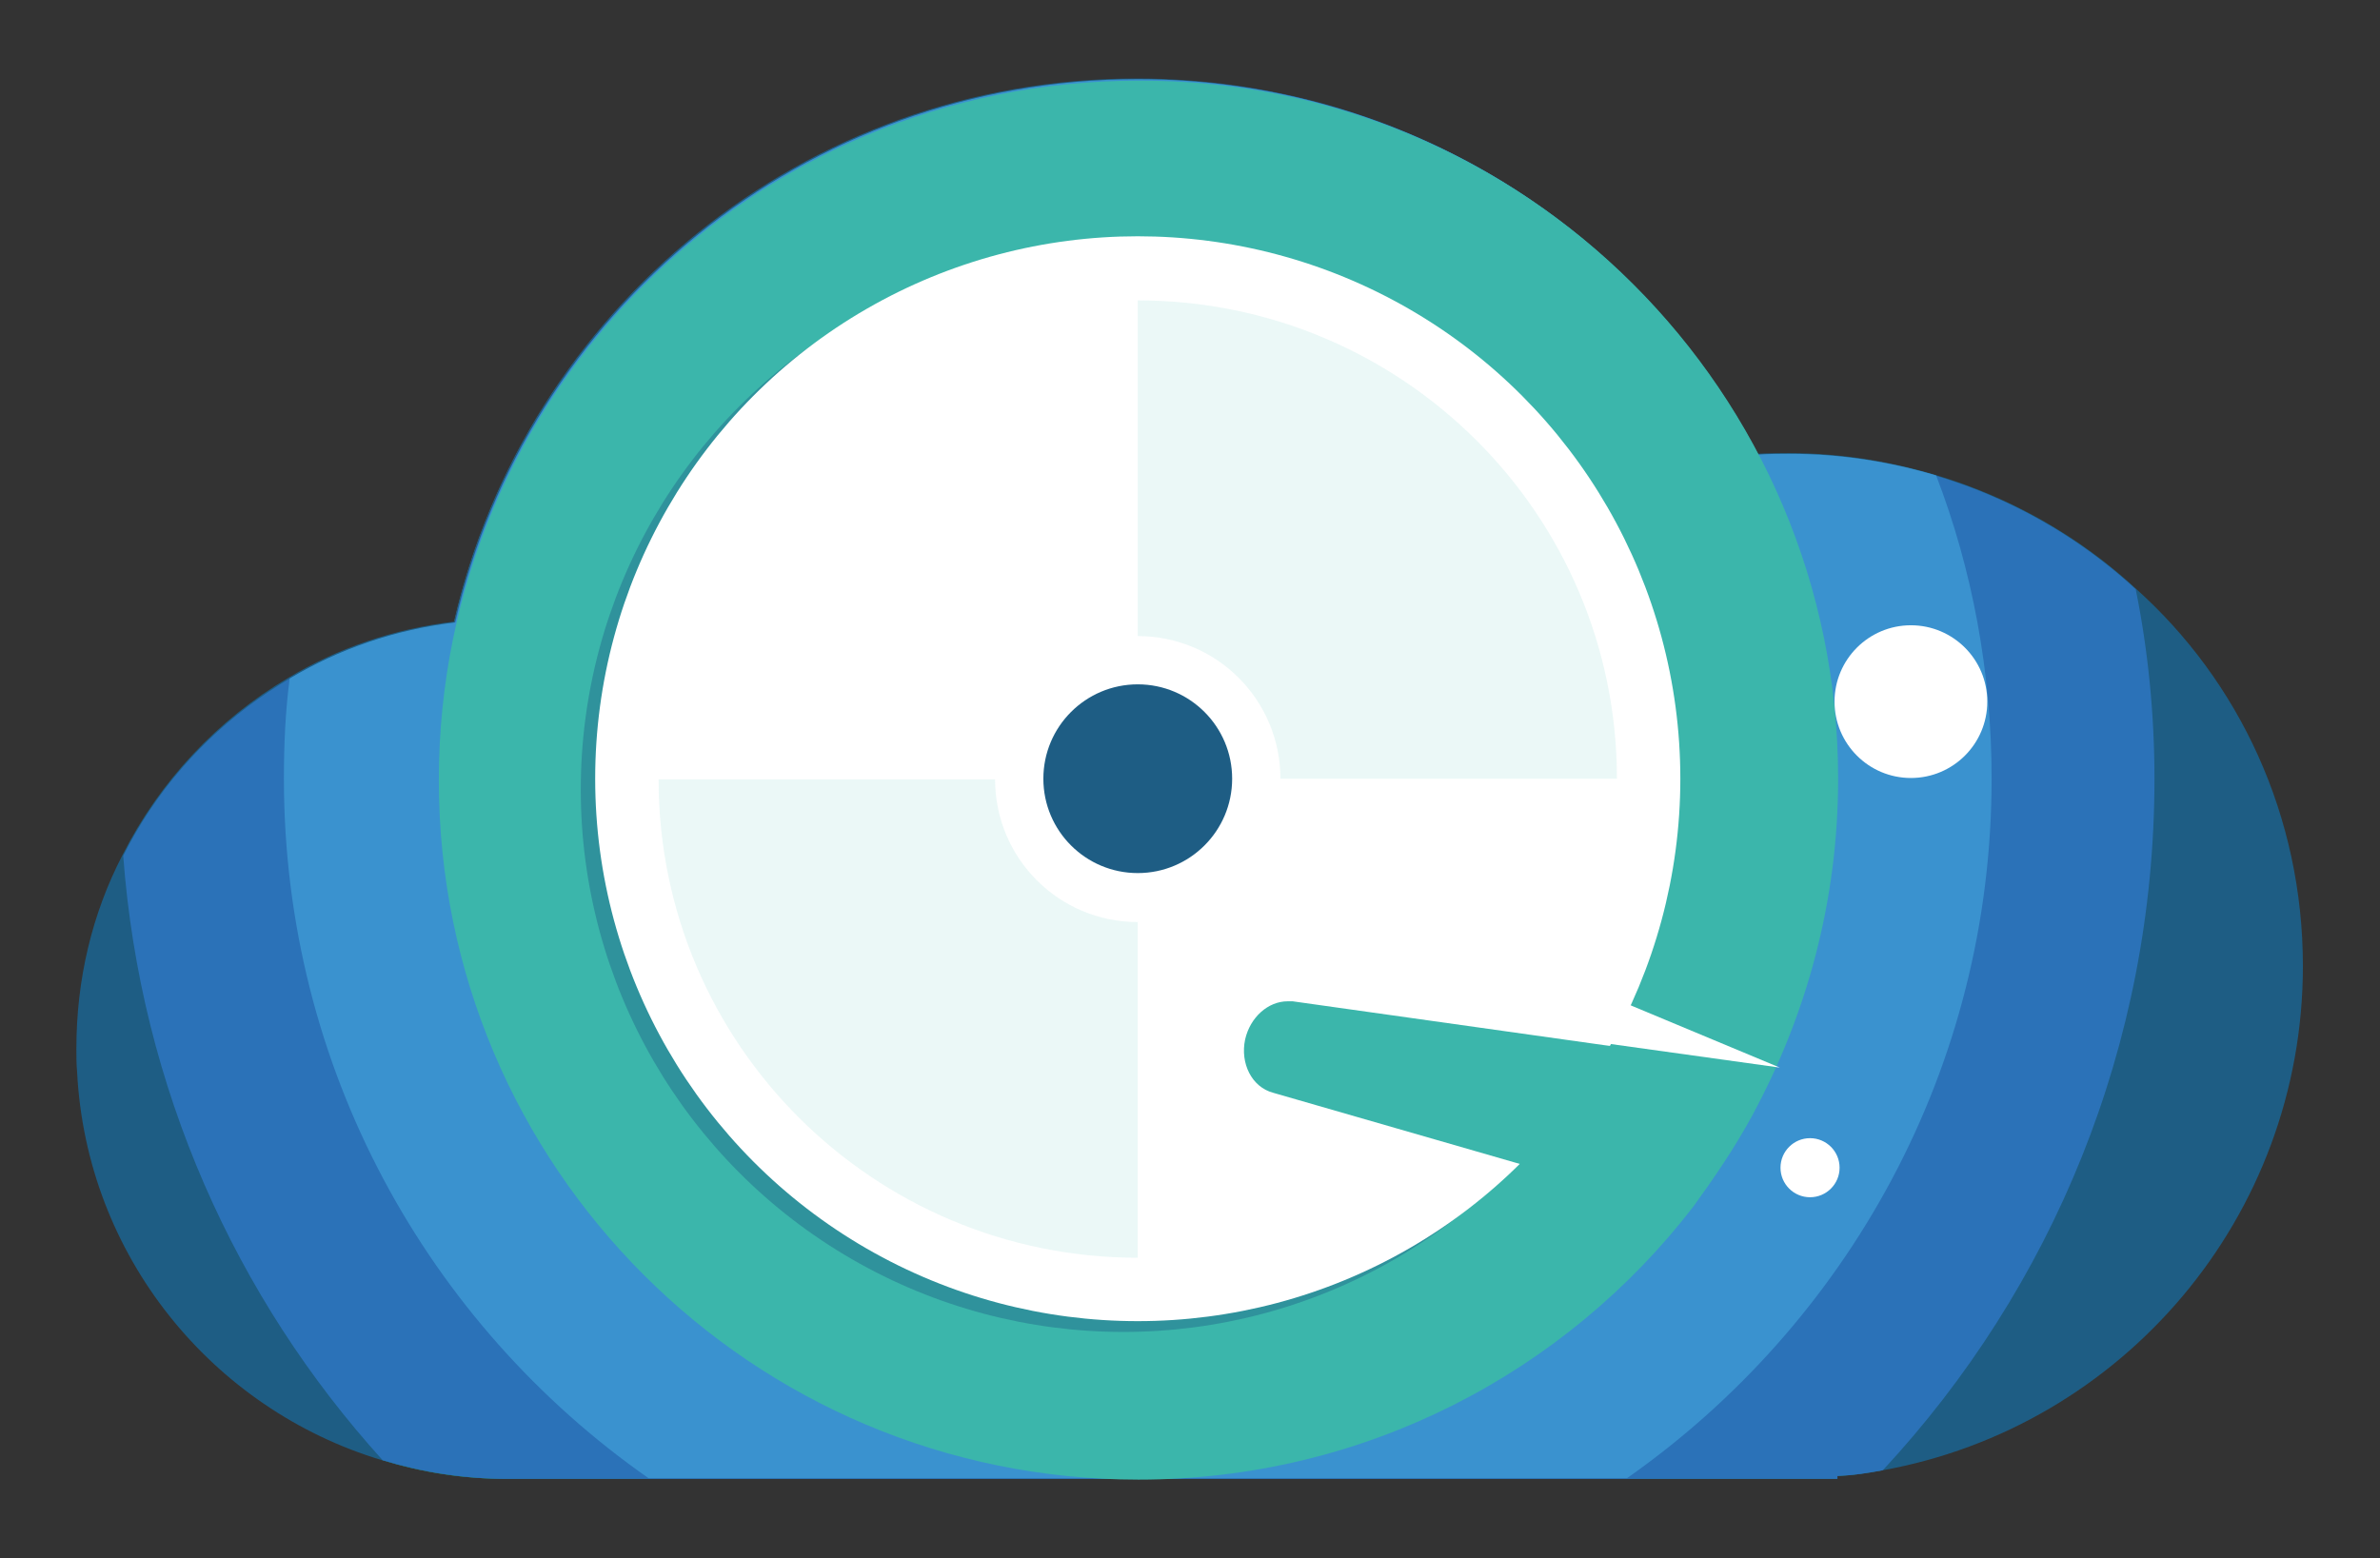 <?xml version="1.0" encoding="utf-8"?>
<!-- Generator: Adobe Illustrator 19.0.0, SVG Export Plug-In . SVG Version: 6.00 Build 0)  -->
<svg version="1.1" id="Layer_1" xmlns="http://www.w3.org/2000/svg" xmlns:xlink="http://www.w3.org/1999/xlink" x="0px" y="0px"
	 viewBox="-369 288.7 330.3 216.3" style="enable-background:new -369 288.7 330.3 216.3;" xml:space="preserve">
<rect x="-369" y="288.7" width="330.3" height="216.3" fill="#333333" stroke="none"/>
<style type="text/css">
	.st0{fill:#309A47;}
	.st1{fill:#61B44D;}
	.st2{fill:#89C655;}
	.st3{fill:#FFFFFF;}
	.st4{opacity:0.4;fill:#238648;enable-background:new    ;}
	.st5{opacity:0.1;fill:#89C655;enable-background:new    ;}
	.st6{fill:#238648;}
	.st7{fill:#1E5D84;}
	.st8{fill:#2B72B8;}
	.st9{fill:#3A92CF;}
	.st10{fill:#3BB6AB;}
	.st11{opacity:0.4;fill:#1E5D84;enable-background:new    ;}
	.st12{opacity:0.1;fill:#3BB6AB;enable-background:new    ;}
</style>
<g>
	<path id="XMLID_40_" class="st0" d="M-70.2,396.8c0,37.1-14.3,70.7-37.7,96c-2.1,0.4-4.1,0.7-6.3,0.8v0.4h-184.5
		c-6,0-11.8-0.9-17.2-2.6c-20.4-22.5-33.6-51.7-36-83.9c8.7-17.4,25.9-29.9,46-32.3c9.9-43.2,48.5-75.4,94.7-75.4
		c37.4,0,69.8,21.1,86.1,52.1c1.5-0.1,3-0.1,4.5-0.1c18.5,0,35.4,7.1,48,18.7C-71.1,378.9-70.2,387.8-70.2,396.8z"/>
	<path id="XMLID_39_" class="st1" d="M-92.8,396.8c0,40.1-19.9,75.7-50.6,97.1h-135.7c-30.6-21.4-50.6-56.9-50.6-97.1
		c0-4.7,0.2-9.3,0.8-13.9c6.8-4.1,14.6-6.8,23-7.8c9.9-43.2,48.5-75.4,94.7-75.4c37.4,0,69.8,21.1,86.1,52.1c1.5-0.1,3-0.1,4.5-0.1
		c7,0,13.8,1.1,20.2,3C-95.5,367.7-92.8,382-92.8,396.8z"/>
	<path id="XMLID_55_" class="st2" d="M-114.2,396.8c0,17-4.4,32.9-12,46.7c-2.4,4.4-5.2,8.5-8.1,12.5c-17.7,23-45.6,37.9-77,37.9
		c-53.6,0-97.1-43.4-97.1-97.1c0-53.6,43.4-97.1,97.1-97.1S-114.2,343.3-114.2,396.8z"/>
	<circle id="XMLID_5_" class="st3" cx="-103.9" cy="386.1" r="10.6"/>
	<circle id="XMLID_10_" class="st4" cx="-213.2" cy="398.3" r="75.2"/>
	<circle id="XMLID_7_" class="st3" cx="-211.2" cy="396.8" r="75.2"/>
	<path id="XMLID_31_" class="st5" d="M-211.2,330.4V377c11,0,19.8,8.9,19.8,19.8h46.6C-144.8,360.1-174.5,330.4-211.2,330.4z"/>
	<path id="XMLID_11_" class="st5" d="M-211.2,463.3v-46.6c-11,0-19.8-8.9-19.8-19.8h-46.6C-277.7,433.6-247.9,463.3-211.2,463.3z"/>
	<path id="XMLID_41_" class="st2" d="M-126.1,443.7c-2.4,4.4-5.2,8.5-8.1,12.5c-1.3,0.2-2.5,0.2-3.8-0.1l-54.4-15.7
		c-3-0.8-4.6-4.1-3.9-7.4c0.7-3.1,3.2-5.3,5.9-5.3c0.2,0,0.5,0,0.7,0l56.1,7.9C-129.6,435.9-126.7,439.3-126.1,443.7z"/>
	<polygon id="XMLID_8_" class="st3" points="-167.4,430.6 -122.2,436.9 -154.2,423.5 	"/>
	<circle id="XMLID_3_" class="st6" cx="-211.2" cy="396.8" r="13.1"/>
	<circle id="XMLID_6_" class="st3" cx="-118.1" cy="450.8" r="4.1"/>
	<path id="XMLID_181_" class="st7" d="M-49.4,422.8c0,34.9-25.1,64-58.3,70c-2.1,0.4-4.1,0.7-6.3,0.8v0.4h-184.6
		c-6,0-11.8-0.9-17.4-2.6c-23.6-7.1-41-28.4-42.3-53.9c-0.1-1.1-0.1-2.1-0.1-3.2c0-9.7,2.2-18.8,6.4-26.9
		c5.2-10.3,13.2-18.8,23-24.6c6.8-4.1,14.6-6.8,23-7.8c9.9-43.2,48.5-75.4,94.7-75.4c37.4,0,69.9,21.1,86.1,52.1
		c1.5-0.1,3-0.1,4.5-0.1c7,0,13.8,1.1,20.2,3c10.5,3.1,20.1,8.6,27.9,15.8C-58.2,383.3-49.4,402-49.4,422.8z"/>
	<path id="XMLID_178_" class="st8" d="M-70,396.8c0,37.1-14.3,70.8-37.7,96c-2.1,0.4-4.1,0.7-6.3,0.8v0.4h-184.5
		c-6,0-11.8-0.9-17.4-2.6c-20.4-22.5-33.6-51.7-36-83.9c8.7-17.4,25.9-29.9,46-32.3c9.9-43.2,48.5-75.4,94.7-75.4
		c37.4,0,69.8,21.1,86.1,52.1c1.5-0.1,3-0.1,4.5-0.1c18.5,0,35.4,7.1,48,18.7C-70.9,378.9-70,387.8-70,396.8z"/>
	<path id="XMLID_175_" class="st9" d="M-92.6,396.8c0,40.3-20.1,75.7-50.6,97.1H-279c-30.6-21.4-50.6-56.9-50.6-97.1
		c0-4.7,0.2-9.3,0.8-13.9c6.8-4.1,14.6-6.8,23-7.8c9.9-43.2,48.5-75.4,94.7-75.4c37.4,0,69.8,21.1,86.1,52.1c1.5-0.1,3-0.1,4.5-0.1
		c7,0,13.8,1.1,20.2,3C-95.3,367.7-92.6,382-92.6,396.8z"/>
	<path id="XMLID_172_" class="st10" d="M-113.9,396.8c0,17-4.4,32.9-12,46.9c-2.4,4.4-5.2,8.5-8.1,12.5c-17.7,23-45.6,37.9-77,37.9
		c-53.6,0-97.1-43.4-97.1-97.1s43.4-97.1,97.1-97.1C-157.4,299.7-113.9,343.1-113.9,396.8z"/>
	<circle id="XMLID_171_" class="st3" cx="-103.8" cy="386.1" r="10.6"/>
	<circle id="XMLID_168_" class="st11" cx="-213.1" cy="398.3" r="75.3"/>
	<circle id="XMLID_165_" class="st3" cx="-211.1" cy="396.8" r="75.3"/>
	<path id="XMLID_159_" class="st12" d="M-211.1,330.4V377c11,0,19.8,8.9,19.8,19.8h46.7C-144.6,360.1-174.4,330.4-211.1,330.4z"/>
	<path id="XMLID_153_" class="st12" d="M-211.1,463.3v-46.6c-11,0-19.8-8.9-19.8-19.8h-46.7C-277.6,433.6-247.8,463.3-211.1,463.3z"
		/>
	<path id="XMLID_150_" class="st10" d="M-126,443.7c-2.4,4.4-5.2,8.5-8.1,12.5c-1.3,0.2-2.5,0.2-3.8-0.1l-54.4-15.7
		c-3-0.8-4.6-4.1-3.9-7.4c0.7-3.1,3.2-5.3,5.9-5.3c0.2,0,0.5,0,0.7,0l56.1,7.9C-129.4,435.9-126.6,439.3-126,443.7z"/>
	<polygon id="XMLID_149_" class="st3" points="-167.2,430.6 -122,436.9 -154.1,423.5 	"/>
	<circle id="XMLID_146_" class="st7" cx="-211.1" cy="396.8" r="13.1"/>
	<circle id="XMLID_143_" class="st3" cx="-117.8" cy="450.8" r="4.1"/>
</g>
</svg>
